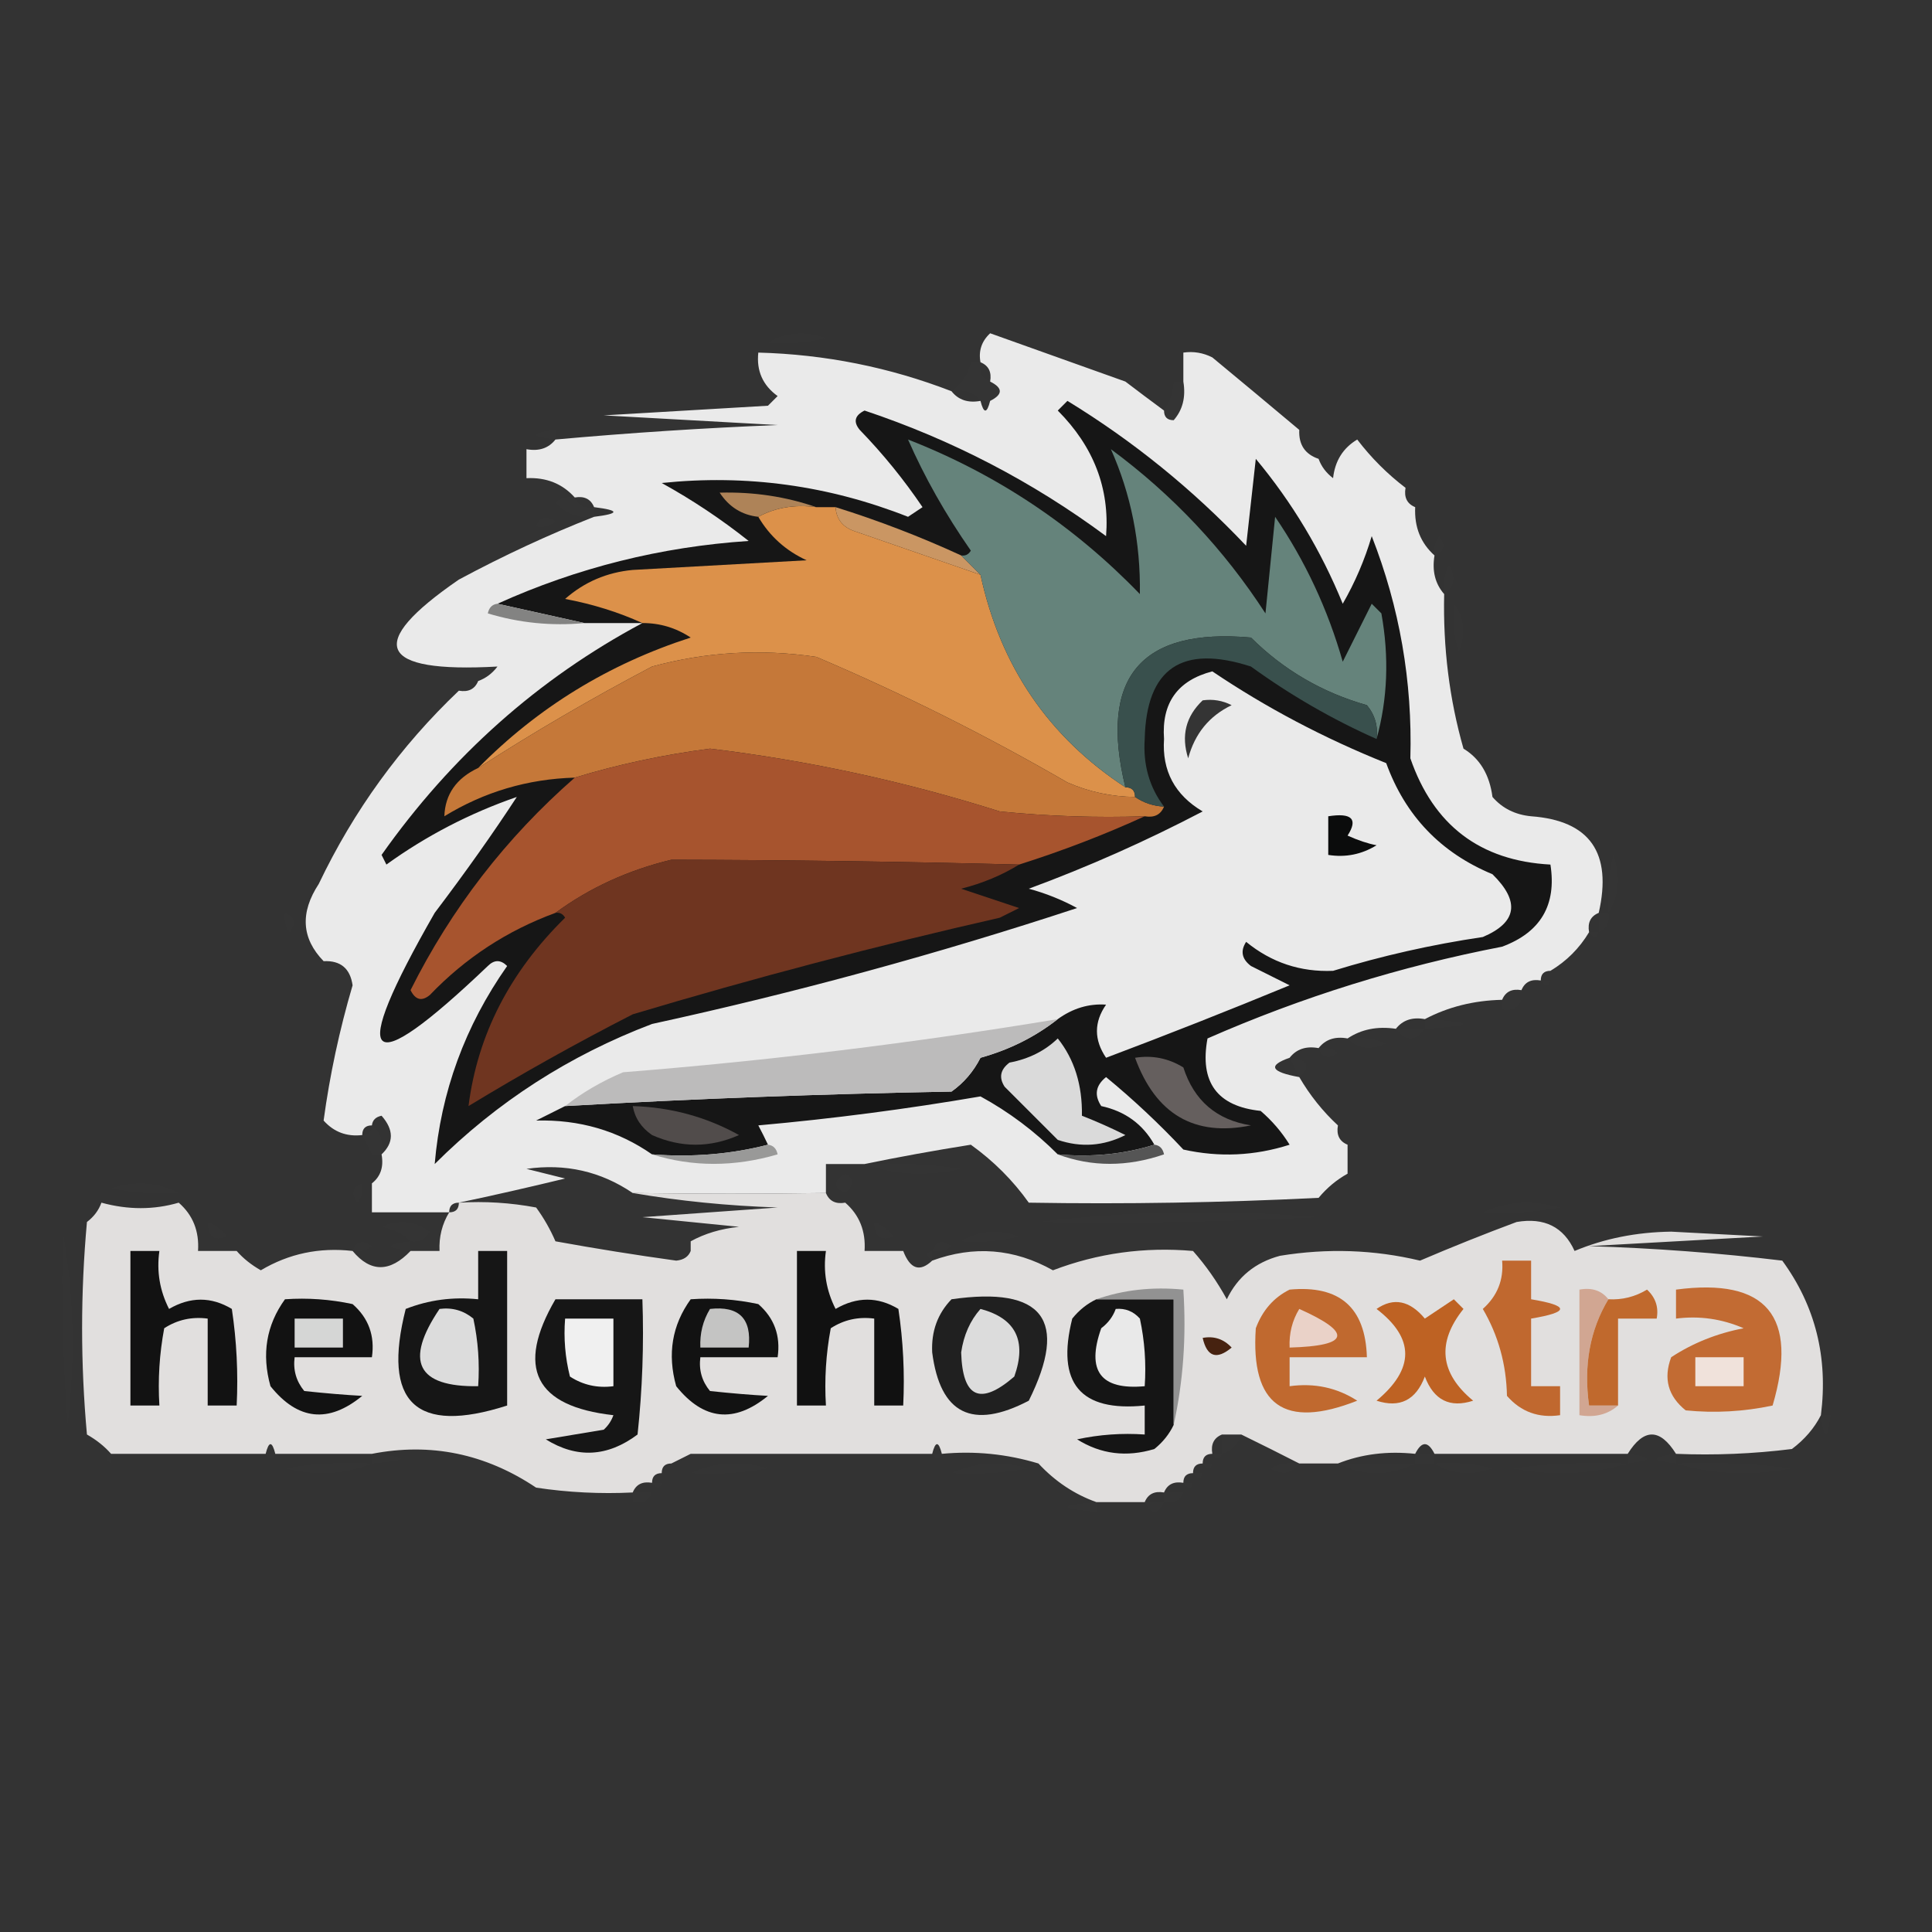 <?xml version="1.0" encoding="UTF-8"?>
<!DOCTYPE svg PUBLIC "-//W3C//DTD SVG 1.1//EN" "http://www.w3.org/Graphics/SVG/1.1/DTD/svg11.dtd">
<svg xmlns="http://www.w3.org/2000/svg" version="1.1" width="200px" height="200px" style="shape-rendering:geometricPrecision; text-rendering:geometricPrecision; image-rendering:optimizeQuality; fill-rule:evenodd; clip-rule:evenodd" xmlns:xlink="http://www.w3.org/1999/xlink">
<rect width="100%" height="100%" fill="#333333" stroke="none"/>
<g><path style="opacity:0.004" fill="#a2a2a2" d="M 101.5,33.5 C 101.897,32.475 102.563,32.308 103.5,33C 102.906,33.464 102.239,33.631 101.5,33.5 Z"/></g>
<g><path style="opacity:0.004" fill="#fefffe" d="M 79.5,35.5 C 81.288,34.377 83.288,34.211 85.5,35C 83.527,35.495 81.527,35.662 79.5,35.5 Z"/></g>
<g><path style="opacity:0.004" fill="#fefffe" d="M 123.5,34.5 C 124.833,35.167 124.833,35.167 123.5,34.5 Z"/></g>
<g><path style="opacity:0.993" fill="#ebebeb" d="M 116.5,39.5 C 117.795,40.488 119.128,41.488 120.5,42.5C 120.5,43.167 120.833,43.5 121.5,43.5C 121.56,44.043 121.893,44.376 122.5,44.5C 123.788,42.702 123.788,41.035 122.5,39.5C 122.5,38.5 122.5,37.5 122.5,36.5C 123.552,36.35 124.552,36.517 125.5,37C 128.531,39.508 131.531,42.008 134.5,44.5C 134.427,46.027 135.094,47.027 136.5,47.5C 136.783,48.289 137.283,48.956 138,49.5C 138.196,47.714 139.029,46.38 140.5,45.5C 141.945,47.394 143.612,49.06 145.5,50.5C 145.328,51.492 145.662,52.158 146.5,52.5C 146.402,54.553 147.069,56.22 148.5,57.5C 148.232,59.099 148.566,60.432 149.5,61.5C 149.376,67.069 150.043,72.402 151.5,77.5C 153.196,78.525 154.196,80.192 154.5,82.5C 155.514,83.674 156.847,84.34 158.5,84.5C 164.584,84.947 166.918,88.281 165.5,94.5C 164.662,94.842 164.328,95.508 164.5,96.5C 163.5,98.167 162.167,99.5 160.5,100.5C 159.833,100.5 159.5,100.833 159.5,101.5C 158.508,101.328 157.842,101.662 157.5,102.5C 156.508,102.328 155.842,102.662 155.5,103.5C 152.572,103.565 149.905,104.232 147.5,105.5C 146.209,105.263 145.209,105.596 144.5,106.5C 142.585,106.216 140.919,106.549 139.5,107.5C 138.209,107.263 137.209,107.596 136.5,108.5C 135.209,108.263 134.209,108.596 133.5,109.5C 131.207,110.301 131.54,110.968 134.5,111.5C 135.604,113.389 136.937,115.055 138.5,116.5C 138.328,117.492 138.662,118.158 139.5,118.5C 139.5,119.5 139.5,120.5 139.5,121.5C 138.373,122.122 137.373,122.955 136.5,124C 126.506,124.5 116.506,124.666 106.5,124.5C 104.854,122.188 102.854,120.188 100.5,118.5C 96.697,119.104 93.031,119.77 89.5,120.5C 88.167,120.5 86.833,120.5 85.5,120.5C 85.5,121.5 85.5,122.5 85.5,123.5C 79.044,123.597 72.377,123.597 65.5,123.5C 62.195,121.258 58.528,120.424 54.5,121C 55.833,121.333 57.167,121.667 58.5,122C 54.72,122.918 51.054,123.751 47.5,124.5C 46.833,124.5 46.5,124.833 46.5,125.5C 43.833,125.5 41.167,125.5 38.5,125.5C 38.5,124.5 38.5,123.5 38.5,122.5C 39.404,121.791 39.737,120.791 39.5,119.5C 40.782,118.292 40.782,116.958 39.5,115.5C 38.893,115.624 38.56,115.957 38.5,116.5C 37.833,116.5 37.5,116.833 37.5,117.5C 35.897,117.688 34.563,117.188 33.5,116C 34.138,111.291 35.138,106.625 36.5,102C 36.252,100.251 35.252,99.418 33.5,99.5C 31.212,97.145 31.045,94.479 33,91.5C 36.619,83.919 41.452,77.252 47.5,71.5C 48.492,71.672 49.158,71.338 49.5,70.5C 50.289,70.217 50.956,69.717 51.5,69C 39.104,69.69 37.771,66.69 47.5,60C 52.137,57.511 56.804,55.344 61.5,53.5C 64.167,53.167 64.167,52.833 61.5,52.5C 61.158,51.662 60.492,51.328 59.5,51.5C 58.22,50.069 56.553,49.402 54.5,49.5C 54.5,48.5 54.5,47.5 54.5,46.5C 55.791,46.737 56.791,46.404 57.5,45.5C 65.142,44.808 72.808,44.308 80.5,44C 74.5,43.667 68.5,43.333 62.5,43C 68.167,42.667 73.833,42.333 79.5,42C 79.833,41.667 80.167,41.333 80.5,41C 78.963,39.89 78.296,38.39 78.5,36.5C 85.409,36.682 92.075,38.015 98.5,40.5C 99.209,41.404 100.209,41.737 101.5,41.5C 101.833,42.833 102.167,42.833 102.5,41.5C 103.833,40.833 103.833,40.167 102.5,39.5C 102.672,38.508 102.338,37.842 101.5,37.5C 101.281,36.325 101.614,35.325 102.5,34.5C 107.19,36.174 111.857,37.841 116.5,39.5 Z M 122.5,39.5 C 123.788,41.035 123.788,42.702 122.5,44.5C 121.893,44.376 121.56,44.043 121.5,43.5C 122.434,42.432 122.768,41.099 122.5,39.5 Z"/></g>
<g><path style="opacity:0.004" fill="#fefffe" d="M 100.5,37.5 C 99.833,36.167 99.833,36.167 100.5,37.5 Z"/></g>
<g><path style="opacity:0.004" fill="#fefffe" d="M 76.5,37.5 C 77.833,38.167 77.833,38.167 76.5,37.5 Z"/></g>
<g><path style="opacity:0.004" fill="#fefffe" d="M 100.5,37.5 C 100.833,37.5 101.167,37.5 101.5,37.5C 101.328,38.492 101.662,39.158 102.5,39.5C 102.5,40.167 102.5,40.833 102.5,41.5C 102.167,41.5 101.833,41.5 101.5,41.5C 100.791,40.596 99.791,40.263 98.5,40.5C 99.551,39.778 100.218,38.778 100.5,37.5 Z"/></g>
<g><path style="opacity:0.004" fill="#fefffe" d="M 116.5,38.5 C 117.833,39.167 117.833,39.167 116.5,38.5 Z"/></g>
<g><path style="opacity:0.004" fill="#4e4e4e" d="M 121.5,39.5 C 120.475,39.103 120.308,38.437 121,37.5C 121.464,38.094 121.631,38.761 121.5,39.5 Z"/></g>
<g><path style="opacity:0.006" fill="#fefffe" d="M 121.5,39.5 C 121.833,39.5 122.167,39.5 122.5,39.5C 122.768,41.099 122.434,42.432 121.5,43.5C 120.833,43.5 120.5,43.167 120.5,42.5C 121.11,41.609 121.443,40.609 121.5,39.5 Z"/></g>
<g><path style="opacity:0.004" fill="#b8b8b8" d="M 57.5,44.5 C 58.251,43.426 59.251,43.26 60.5,44C 59.552,44.483 58.552,44.65 57.5,44.5 Z"/></g>
<g><path style="opacity:0.004" fill="#fefffe" d="M 134.5,43.5 C 135.833,44.167 135.833,44.167 134.5,43.5 Z"/></g>
<g><path style="opacity:0.004" fill="#000000" d="M 139.5,43.5 C 140.833,44.167 140.833,44.167 139.5,43.5 Z"/></g>
<g><path style="opacity:0.004" fill="#fefffe" d="M 57.5,44.5 C 57.5,44.833 57.5,45.167 57.5,45.5C 54.833,45.167 54.833,44.833 57.5,44.5 Z"/></g>
<g><path style="opacity:0.008" fill="#fefffe" d="M 136.5,46.5 C 137.833,47.167 137.833,47.167 136.5,46.5 Z"/></g>
<g><path style="opacity:0.004" fill="#fefffe" d="M 145.5,49.5 C 146.833,50.167 146.833,50.167 145.5,49.5 Z"/></g>
<g><path style="opacity:0.004" fill="#fefffe" d="M 146.5,51.5 C 147.833,52.167 147.833,52.167 146.5,51.5 Z"/></g>
<g><path style="opacity:0.007" fill="#e5e5e5" d="M 59.5,51.5 C 59.842,52.338 60.508,52.672 61.5,52.5C 61.5,52.833 61.5,53.167 61.5,53.5C 59.897,53.688 58.563,53.188 57.5,52C 58.094,51.536 58.761,51.369 59.5,51.5 Z"/></g>
<g><path style="opacity:0.004" fill="#fefffe" d="M 55.5,54.5 C 55.897,53.475 56.563,53.308 57.5,54C 56.906,54.464 56.239,54.631 55.5,54.5 Z"/></g>
<g><path style="opacity:0.004" fill="#fefffe" d="M 147.5,53.5 C 148.833,54.167 148.833,54.167 147.5,53.5 Z"/></g>
<g><path style="opacity:0.004" fill="#fefffe" d="M 148.5,57.5 C 148.369,56.761 148.536,56.094 149,55.5C 149.692,56.437 149.525,57.103 148.5,57.5 Z"/></g>
<g><path style="opacity:0.004" fill="#fefffe" d="M 149.5,61.5 C 149.351,60.448 149.517,59.448 150,58.5C 150.74,59.749 150.573,60.749 149.5,61.5 Z"/></g>
<g><path style="opacity:1" fill="#161616" d="M 119.5,118.5 C 116.375,119.479 113.042,119.813 109.5,119.5C 107.109,117.106 104.443,115.106 101.5,113.5C 93.879,114.808 86.212,115.808 78.5,116.5C 78.863,117.183 79.196,117.85 79.5,118.5C 75.702,119.483 71.702,119.817 67.5,119.5C 63.967,117.045 59.967,115.878 55.5,116C 56.527,115.487 57.527,114.987 58.5,114.5C 71.808,113.741 85.142,113.241 98.5,113C 99.77,112.1 100.77,110.934 101.5,109.5C 104.507,108.663 107.174,107.33 109.5,105.5C 111.052,104.378 112.718,103.878 114.5,104C 113.24,105.814 113.24,107.647 114.5,109.5C 120.873,107.098 127.206,104.598 133.5,102C 132.167,101.333 130.833,100.667 129.5,100C 128.549,99.282 128.383,98.449 129,97.5C 131.615,99.64 134.615,100.64 138,100.5C 143.034,98.951 148.201,97.784 153.5,97C 157.048,95.494 157.381,93.327 154.5,90.5C 149.14,88.276 145.474,84.443 143.5,79C 137.063,76.418 131.063,73.252 125.5,69.5C 121.899,70.436 120.233,72.769 120.5,76.5C 120.279,79.791 121.613,82.291 124.5,84C 118.667,87.055 112.667,89.722 106.5,92C 108.246,92.471 109.913,93.138 111.5,94C 97.049,98.757 82.382,102.757 67.5,106C 58.924,109.257 51.424,114.09 45,120.5C 45.636,113.047 48.136,106.214 52.5,100C 51.833,99.333 51.167,99.333 50.5,100C 37.778,112.13 35.945,110.297 45,94.5C 48.219,90.25 51.053,86.25 53.5,82.5C 48.639,84.18 44.139,86.514 40,89.5C 39.833,89.167 39.667,88.833 39.5,88.5C 46.738,78.247 55.738,70.247 66.5,64.5C 64.5,64.5 62.5,64.5 60.5,64.5C 57.5,63.833 54.5,63.167 51.5,62.5C 59.756,58.769 68.423,56.603 77.5,56C 74.672,53.752 71.672,51.752 68.5,50C 77.271,49.087 85.771,50.253 94,53.5C 94.5,53.167 95,52.833 95.5,52.5C 93.573,49.65 91.406,46.983 89,44.5C 88.312,43.668 88.479,43.002 89.5,42.5C 98.557,45.528 106.89,49.861 114.5,55.5C 114.885,50.567 113.218,46.234 109.5,42.5C 109.833,42.167 110.167,41.833 110.5,41.5C 117.308,45.661 123.475,50.661 129,56.5C 129.333,53.5 129.667,50.5 130,47.5C 133.755,52.003 136.755,57.003 139,62.5C 140.275,60.283 141.275,57.949 142,55.5C 144.886,62.865 146.22,70.532 146,78.5C 148.397,85.442 153.231,89.109 160.5,89.5C 161.154,93.683 159.488,96.516 155.5,98C 144.944,100.041 134.777,103.207 125,107.5C 124.164,112.027 125.997,114.527 130.5,115C 131.687,116.019 132.687,117.186 133.5,118.5C 129.878,119.659 126.211,119.825 122.5,119C 119.984,116.317 117.317,113.817 114.5,111.5C 113.417,112.365 113.251,113.365 114,114.5C 116.463,115.032 118.297,116.366 119.5,118.5 Z"/></g>
<g><path style="opacity:1" fill="#ca9663" d="M 86.5,52.5 C 90.948,53.892 95.282,55.559 99.5,57.5C 100.167,58.167 100.833,58.833 101.5,59.5C 97.188,58.014 92.855,56.514 88.5,55C 87.244,54.583 86.577,53.75 86.5,52.5 Z"/></g>
<g><path style="opacity:1" fill="#dc914a" d="M 84.5,52.5 C 85.167,52.5 85.833,52.5 86.5,52.5C 86.577,53.75 87.244,54.583 88.5,55C 92.855,56.514 97.188,58.014 101.5,59.5C 103.55,68.96 108.55,76.294 116.5,81.5C 117.167,81.5 117.5,81.833 117.5,82.5C 115.073,82.477 112.74,81.977 110.5,81C 102.081,76.124 93.414,71.79 84.5,68C 78.747,67.149 73.08,67.483 67.5,69C 61.281,72.271 55.281,75.771 49.5,79.5C 55.664,73.244 62.998,68.744 71.5,66C 69.975,64.991 68.308,64.491 66.5,64.5C 64.046,63.379 61.379,62.546 58.5,62C 60.49,60.249 62.823,59.249 65.5,59C 71.5,58.667 77.5,58.333 83.5,58C 81.34,57.004 79.673,55.504 78.5,53.5C 80.265,52.539 82.265,52.205 84.5,52.5 Z"/></g>
<g><path style="opacity:1" fill="#65837b" d="M 142.5,76.5 C 142.67,75.178 142.337,74.011 141.5,73C 136.876,71.689 132.876,69.356 129.5,66C 118.07,64.977 113.737,70.144 116.5,81.5C 108.55,76.294 103.55,68.96 101.5,59.5C 100.833,58.833 100.167,58.167 99.5,57.5C 99.938,57.565 100.272,57.399 100.5,57C 97.874,53.228 95.707,49.395 94,45.5C 103.171,49.085 111.171,54.418 118,61.5C 118.078,56.168 117.078,51.168 115,46.5C 121.376,51.209 126.709,56.875 131,63.5C 131.333,60.167 131.667,56.833 132,53.5C 135.12,58.077 137.454,63.077 139,68.5C 140,66.5 141,64.5 142,62.5C 142.333,62.833 142.667,63.167 143,63.5C 143.814,68.02 143.647,72.354 142.5,76.5 Z"/></g>
<g><path style="opacity:1" fill="#ae8358" d="M 84.5,52.5 C 82.265,52.205 80.265,52.539 78.5,53.5C 76.804,53.315 75.471,52.481 74.5,51C 78.001,50.904 81.334,51.404 84.5,52.5 Z"/></g>
<g><path style="opacity:0.004" fill="#fefffe" d="M 150.5,62.5 C 151.613,63.946 151.78,65.613 151,67.5C 150.506,65.866 150.34,64.199 150.5,62.5 Z"/></g>
<g><path style="opacity:1" fill="#838382" d="M 51.5,62.5 C 54.5,63.167 57.5,63.833 60.5,64.5C 57.102,64.82 53.768,64.487 50.5,63.5C 50.624,62.893 50.957,62.56 51.5,62.5 Z"/></g>
<g><path style="opacity:1" fill="#c57839" d="M 117.5,82.5 C 118.391,83.11 119.391,83.443 120.5,83.5C 120.158,84.338 119.492,84.672 118.5,84.5C 113.489,84.666 108.489,84.499 103.5,84C 93.699,80.899 83.699,78.733 73.5,77.5C 68.632,78.136 63.965,79.136 59.5,80.5C 54.623,80.64 50.123,81.973 46,84.5C 46.077,82.228 47.243,80.562 49.5,79.5C 55.281,75.771 61.281,72.271 67.5,69C 73.08,67.483 78.747,67.149 84.5,68C 93.414,71.79 102.081,76.124 110.5,81C 112.74,81.977 115.073,82.477 117.5,82.5 Z"/></g>
<g><path style="opacity:1" fill="#39504d" d="M 142.5,76.5 C 137.929,74.47 133.596,71.97 129.5,69C 122.34,66.683 118.673,69.183 118.5,76.5C 118.319,79.163 118.985,81.497 120.5,83.5C 119.391,83.443 118.391,83.11 117.5,82.5C 117.5,81.833 117.167,81.5 116.5,81.5C 113.737,70.144 118.07,64.977 129.5,66C 132.876,69.356 136.876,71.689 141.5,73C 142.337,74.011 142.67,75.178 142.5,76.5 Z"/></g>
<g><path style="opacity:0.004" fill="#fefffe" d="M 150.5,68.5 C 151.833,69.167 151.833,69.167 150.5,68.5 Z"/></g>
<g><path style="opacity:0.004" fill="#cbcbcb" d="M 49.5,70.5 C 48.508,70.328 47.842,70.662 47.5,71.5C 46.234,70.91 44.901,70.41 43.5,70C 45.712,69.211 47.712,69.377 49.5,70.5 Z"/></g>
<g><path style="opacity:0.004" fill="#d6d6d6" d="M 151.5,77.5 C 151.338,75.473 151.505,73.473 152,71.5C 152.789,73.712 152.622,75.712 151.5,77.5 Z"/></g>
<g><path style="opacity:1" fill="#343434" d="M 124.5,72.5 C 125.552,72.35 126.552,72.517 127.5,73C 125.185,74.109 123.685,75.943 123,78.5C 122.252,76.16 122.752,74.16 124.5,72.5 Z"/></g>
<g><path style="opacity:1" fill="#a7542e" d="M 118.5,84.5 C 114.345,86.402 110.011,88.069 105.5,89.5C 93.492,89.19 81.492,89.023 69.5,89C 65.019,90.078 61.02,91.911 57.5,94.5C 52.512,96.328 48.178,99.161 44.5,103C 43.668,103.688 43.002,103.521 42.5,102.5C 46.724,94.053 52.39,86.72 59.5,80.5C 63.965,79.136 68.632,78.136 73.5,77.5C 83.699,78.733 93.699,80.899 103.5,84C 108.489,84.499 113.489,84.666 118.5,84.5 Z"/></g>
<g><path style="opacity:0.004" fill="#fefffe" d="M 154.5,81.5 C 155.833,82.167 155.833,82.167 154.5,81.5 Z"/></g>
<g><path style="opacity:0.004" fill="#fefffe" d="M 35.5,82.5 C 36.833,83.167 36.833,83.167 35.5,82.5 Z"/></g>
<g><path style="opacity:0.004" fill="#cfcfcf" d="M 158.5,84.5 C 159.946,83.387 161.613,83.22 163.5,84C 161.866,84.493 160.199,84.66 158.5,84.5 Z"/></g>
<g><path style="opacity:1" fill="#0b0c0c" d="M 137.5,84.5 C 139.942,84.119 140.609,84.786 139.5,86.5C 140.603,86.998 141.603,87.331 142.5,87.5C 140.955,88.452 139.288,88.785 137.5,88.5C 137.5,87.167 137.5,85.833 137.5,84.5 Z"/></g>
<g><path style="opacity:0.004" fill="#fefffe" d="M 166.5,94.5 C 166.338,92.473 166.505,90.473 167,88.5C 167.789,90.712 167.622,92.712 166.5,94.5 Z"/></g>
<g><path style="opacity:1" fill="#6f3520" d="M 105.5,89.5 C 103.723,90.6 101.723,91.434 99.5,92C 101.5,92.667 103.5,93.333 105.5,94C 104.833,94.333 104.167,94.667 103.5,95C 90.72,97.908 78.053,101.241 65.5,105C 59.706,107.966 54.039,111.133 48.5,114.5C 49.437,107.13 52.771,100.63 58.5,95C 58.272,94.601 57.938,94.435 57.5,94.5C 61.02,91.911 65.019,90.078 69.5,89C 81.492,89.023 93.492,89.19 105.5,89.5 Z"/></g>
<g><path style="opacity:0.004" fill="#fefffe" d="M 29.5,94.5 C 30.525,94.897 30.692,95.563 30,96.5C 29.536,95.906 29.369,95.239 29.5,94.5 Z"/></g>
<g><path style="opacity:0.004" fill="#fefffe" d="M 165.5,94.5 C 165.833,94.5 166.167,94.5 166.5,94.5C 166.672,95.492 166.338,96.158 165.5,96.5C 165.5,95.833 165.5,95.167 165.5,94.5 Z"/></g>
<g><path style="opacity:0.004" fill="#fefffe" d="M 164.5,96.5 C 164.833,96.5 165.167,96.5 165.5,96.5C 165.315,97.17 164.981,97.17 164.5,96.5 Z"/></g>
<g><path style="opacity:0.004" fill="#fefffe" d="M 33.5,99.5 C 32.833,100.167 32.833,100.167 33.5,99.5 Z"/></g>
<g><path style="opacity:0.004" fill="#fefffe" d="M 160.5,100.5 C 161.833,101.167 161.833,101.167 160.5,100.5 Z"/></g>
<g><path style="opacity:0.004" fill="#fefffe" d="M 159.5,101.5 C 159.833,101.5 160.167,101.5 160.5,101.5C 160.315,102.17 159.981,102.17 159.5,101.5 Z"/></g>
<g><path style="opacity:0.004" fill="#4e4e4e" d="M 157.5,103.5 C 157.5,103.167 157.5,102.833 157.5,102.5C 158.167,102.5 158.833,102.5 159.5,102.5C 159.158,103.338 158.492,103.672 157.5,103.5 Z"/></g>
<g><path style="opacity:0.004" fill="#fefffe" d="M 155.5,104.5 C 155.5,104.167 155.5,103.833 155.5,103.5C 156.167,103.5 156.833,103.5 157.5,103.5C 157.158,104.338 156.492,104.672 155.5,104.5 Z"/></g>
<g><path style="opacity:0.004" fill="#b8b8b8" d="M 155.5,104.5 C 154.749,105.573 153.749,105.74 152.5,105C 153.448,104.517 154.448,104.351 155.5,104.5 Z"/></g>
<g><path style="opacity:0.004" fill="#fefffe" d="M 147.5,106.5 C 147.5,106.167 147.5,105.833 147.5,105.5C 152.833,105.833 152.833,106.167 147.5,106.5 Z"/></g>
<g><path style="opacity:0.004" fill="#fefffe" d="M 144.5,106.5 C 145.5,106.5 146.5,106.5 147.5,106.5C 146.5,107.833 145.5,107.833 144.5,106.5 Z"/></g>
<g><path style="opacity:0.004" fill="#dbdbdb" d="M 32.5,106.5 C 33.629,108.628 33.796,110.961 33,113.5C 32.503,111.19 32.337,108.857 32.5,106.5 Z"/></g>
<g><path style="opacity:0.004" fill="#fefffe" d="M 139.5,107.5 C 140.873,107.343 142.207,107.51 143.5,108C 141.934,108.765 140.601,108.598 139.5,107.5 Z"/></g>
<g><path style="opacity:1" fill="#bcbbbb" d="M 109.5,105.5 C 107.174,107.33 104.507,108.663 101.5,109.5C 100.77,110.934 99.77,112.1 98.5,113C 85.142,113.241 71.808,113.741 58.5,114.5C 60.273,113.108 62.273,111.941 64.5,111C 79.603,109.801 94.603,107.968 109.5,105.5 Z"/></g>
<g><path style="opacity:1" fill="#dadada" d="M 109.5,107.5 C 111.22,109.658 112.053,112.325 112,115.5C 113.509,116.09 115.009,116.756 116.5,117.5C 114.235,118.647 111.902,118.814 109.5,118C 107.667,116.167 105.833,114.333 104,112.5C 103.383,111.551 103.549,110.718 104.5,110C 106.491,109.626 108.158,108.793 109.5,107.5 Z"/></g>
<g><path style="opacity:0.004" fill="#fefffe" d="M 136.5,108.5 C 137.239,108.369 137.906,108.536 138.5,109C 137.563,109.692 136.897,109.525 136.5,108.5 Z"/></g>
<g><path style="opacity:0.004" fill="#fefffe" d="M 133.5,109.5 C 135.424,109.711 135.757,110.377 134.5,111.5C 134.167,110.833 133.833,110.167 133.5,109.5 Z"/></g>
<g><path style="opacity:1" fill="#655f5e" d="M 117.5,109.5 C 119.288,109.215 120.955,109.548 122.5,110.5C 123.607,113.941 125.94,115.941 129.5,116.5C 123.647,117.695 119.647,115.361 117.5,109.5 Z"/></g>
<g><path style="opacity:1" fill="#514c4b" d="M 65.5,114.5 C 69.456,114.621 73.122,115.621 76.5,117.5C 73.5,118.833 70.5,118.833 67.5,117.5C 66.388,116.735 65.721,115.735 65.5,114.5 Z"/></g>
<g><path style="opacity:0.004" fill="#fefffe" d="M 138.5,115.5 C 139.833,116.167 139.833,116.167 138.5,115.5 Z"/></g>
<g><path style="opacity:0.006" fill="#fefffe" d="M 38.5,116.5 C 39.404,117.209 39.737,118.209 39.5,119.5C 39.167,119.5 38.833,119.5 38.5,119.5C 38.167,118.833 37.833,118.167 37.5,117.5C 38.167,117.5 38.5,117.167 38.5,116.5 Z"/></g>
<g><path style="opacity:0.004" fill="#fefffe" d="M 139.5,117.5 C 140.833,118.167 140.833,118.167 139.5,117.5 Z"/></g>
<g><path style="opacity:1" fill="#999998" d="M 79.5,118.5 C 80.043,118.56 80.376,118.893 80.5,119.5C 76.016,120.811 71.683,120.811 67.5,119.5C 71.702,119.817 75.702,119.483 79.5,118.5 Z"/></g>
<g><path style="opacity:1" fill="#555555" d="M 119.5,118.5 C 120.043,118.56 120.376,118.893 120.5,119.5C 116.685,120.808 113.019,120.808 109.5,119.5C 113.042,119.813 116.375,119.479 119.5,118.5 Z"/></g>
<g><path style="opacity:0.004" fill="#fefffe" d="M 140.5,119.5 C 141.833,120.167 141.833,120.167 140.5,119.5 Z"/></g>
<g><path style="opacity:0.004" fill="#b8b8b8" d="M 38.5,119.5 C 38.5,120.5 38.5,121.5 38.5,122.5C 38.167,122.5 37.833,122.5 37.5,122.5C 37.263,121.209 37.596,120.209 38.5,119.5 Z"/></g>
<g><path style="opacity:0.005" fill="#e1e1e1" d="M 89.5,120.5 C 92.85,120.335 96.183,120.502 99.5,121C 95.973,121.808 92.64,121.641 89.5,120.5 Z"/></g>
<g><path style="opacity:0.005" fill="#fefffe" d="M 87.5,123.5 C 86.227,122.923 86.227,122.257 87.5,121.5C 88.463,121.97 88.463,122.637 87.5,123.5 Z"/></g>
<g><path style="opacity:0.004" fill="#fefffe" d="M 139.5,121.5 C 140.833,122.167 140.833,122.167 139.5,121.5 Z"/></g>
<g><path style="opacity:0.004" fill="#fefffe" d="M 18.5,123.5 C 16.143,123.663 13.81,123.497 11.5,123C 14.039,122.204 16.372,122.371 18.5,123.5 Z"/></g>
<g><path style="opacity:0.004" fill="#fefffe" d="M 37.5,122.5 C 37.631,123.239 37.464,123.906 37,124.5C 36.308,123.563 36.475,122.897 37.5,122.5 Z"/></g>
<g><path style="opacity:0.004" fill="#000000" d="M 10.5,124.5 C 9.833,123.167 9.833,123.167 10.5,124.5 Z"/></g>
<g><path style="opacity:0.004" fill="#fefffe" d="M 18.5,123.5 C 19.833,124.167 19.833,124.167 18.5,123.5 Z"/></g>
<g><path style="opacity:0.004" fill="#fefffe" d="M 87.5,123.5 C 88.833,124.167 88.833,124.167 87.5,123.5 Z"/></g>
<g><path style="opacity:0.004" fill="#000000" d="M 106.5,124.5 C 105.833,125.167 105.833,125.167 106.5,124.5 Z"/></g>
<g><path style="opacity:0.004" fill="#fefffe" d="M 153.5,125.5 C 155.966,124.366 158.633,124.199 161.5,125C 158.854,125.497 156.187,125.664 153.5,125.5 Z"/></g>
<g><path style="opacity:0.964" fill="#e7e5e4" d="M 65.5,123.5 C 72.377,123.597 79.044,123.597 85.5,123.5C 85.842,124.338 86.508,124.672 87.5,124.5C 88.968,125.779 89.635,127.446 89.5,129.5C 90.833,129.5 92.167,129.5 93.5,129.5C 94.221,131.382 95.221,131.715 96.5,130.5C 100.819,128.914 104.985,129.247 109,131.5C 113.648,129.727 118.482,129.061 123.5,129.5C 124.836,131.01 126.003,132.677 127,134.5C 128.109,132.185 129.943,130.685 132.5,130C 137.419,129.198 142.252,129.365 147,130.5C 150.346,129.071 153.679,127.737 157,126.5C 159.872,126.01 161.872,127.01 163,129.5C 166.064,128.217 169.397,127.55 173,127.5C 176.167,127.667 179.333,127.833 182.5,128C 176.5,128.333 170.5,128.667 164.5,129C 171.246,129.205 177.913,129.705 184.5,130.5C 187.925,135.185 189.258,140.518 188.5,146.5C 187.814,147.848 186.814,149.015 185.5,150C 181.514,150.499 177.514,150.666 173.5,150.5C 171.833,147.833 170.167,147.833 168.5,150.5C 161.833,150.5 155.167,150.5 148.5,150.5C 147.833,149.167 147.167,149.167 146.5,150.5C 143.615,150.194 140.948,150.527 138.5,151.5C 137.167,151.5 135.833,151.5 134.5,151.5C 132.574,150.514 130.574,149.514 128.5,148.5C 127.452,146.067 126.786,146.067 126.5,148.5C 125.662,148.842 125.328,149.508 125.5,150.5C 124.833,150.5 124.5,150.833 124.5,151.5C 123.833,151.5 123.5,151.833 123.5,152.5C 122.833,152.5 122.5,152.833 122.5,153.5C 121.508,153.328 120.842,153.662 120.5,154.5C 119.508,154.328 118.842,154.662 118.5,155.5C 116.833,155.5 115.167,155.5 113.5,155.5C 111.219,154.686 109.219,153.352 107.5,151.5C 104.232,150.513 100.898,150.18 97.5,150.5C 97.167,149.167 96.833,149.167 96.5,150.5C 88.167,150.5 79.833,150.5 71.5,150.5C 70.377,149.243 69.711,149.576 69.5,151.5C 68.833,151.5 68.5,151.833 68.5,152.5C 67.833,152.5 67.5,152.833 67.5,153.5C 66.508,153.328 65.842,153.662 65.5,154.5C 62.15,154.665 58.817,154.498 55.5,154C 50.243,150.481 44.576,149.315 38.5,150.5C 35.167,150.5 31.833,150.5 28.5,150.5C 28.167,149.167 27.833,149.167 27.5,150.5C 22.167,150.5 16.833,150.5 11.5,150.5C 10.828,149.733 9.995,149.066 9,148.5C 8.333,141.167 8.333,133.833 9,126.5C 9.717,125.956 10.217,125.289 10.5,124.5C 13.256,125.254 15.922,125.254 18.5,124.5C 19.968,125.779 20.635,127.446 20.5,129.5C 21.833,129.5 23.167,129.5 24.5,129.5C 25.172,130.267 26.005,130.934 27,131.5C 29.904,129.773 33.07,129.107 36.5,129.5C 38.358,131.731 40.358,131.731 42.5,129.5C 43.5,129.5 44.5,129.5 45.5,129.5C 45.433,128.041 45.766,126.708 46.5,125.5C 47.167,125.5 47.5,125.167 47.5,124.5C 50.187,124.336 52.854,124.503 55.5,125C 56.293,126.085 56.96,127.252 57.5,128.5C 61.662,129.256 65.829,129.923 70,130.5C 70.765,130.43 71.265,130.097 71.5,129.5C 73.833,129.5 76.167,129.5 78.5,129.5C 78.65,128.448 78.483,127.448 78,126.5C 76.246,128.25 74.079,128.917 71.5,128.5C 72.952,127.698 74.618,127.198 76.5,127C 73.167,126.667 69.833,126.333 66.5,126C 71.167,125.667 75.833,125.333 80.5,125C 75.317,124.826 70.317,124.326 65.5,123.5 Z M 71.5,129.5 C 71.5,129.167 71.5,128.833 71.5,128.5C 74.079,128.917 76.246,128.25 78,126.5C 78.483,127.448 78.65,128.448 78.5,129.5C 76.167,129.5 73.833,129.5 71.5,129.5 Z M 128.5,148.5 C 127.833,148.5 127.167,148.5 126.5,148.5C 126.786,146.067 127.452,146.067 128.5,148.5 Z M 71.5,150.5 C 70.833,150.833 70.167,151.167 69.5,151.5C 69.711,149.576 70.377,149.243 71.5,150.5 Z"/></g>
<g><path style="opacity:0.008" fill="#9b9b9b" d="M 107.5,126.5 C 116.991,125.342 126.658,125.175 136.5,126C 126.839,126.5 117.172,126.666 107.5,126.5 Z"/></g>
<g><path style="opacity:0.005" fill="#fefffe" d="M 21.5,126.5 C 22.289,126.783 22.956,127.283 23.5,128C 22.184,128.528 21.517,128.028 21.5,126.5 Z"/></g>
<g><path style="opacity:0.006" fill="#fefffe" d="M 42.5,128.5 C 41.737,127.732 40.737,127.232 39.5,127C 41.259,126.202 42.925,126.369 44.5,127.5C 44.043,128.298 43.376,128.631 42.5,128.5 Z"/></g>
<g><path style="opacity:0.005" fill="#fefffe" d="M 90.5,126.5 C 91.289,126.783 91.956,127.283 92.5,128C 91.184,128.528 90.517,128.028 90.5,126.5 Z"/></g>
<g><path style="opacity:0.004" fill="#fefffe" d="M 6.5,127.5 C 7.654,133.987 7.821,140.654 7,147.5C 6.5,140.842 6.334,134.175 6.5,127.5 Z"/></g>
<g><path style="opacity:0.008" fill="#bdbdbd" d="M 99.5,128.5 C 101.288,127.378 103.288,127.211 105.5,128C 103.527,128.495 101.527,128.662 99.5,128.5 Z"/></g>
<g><path style="opacity:0.004" fill="#fefffe" d="M 24.5,128.5 C 25.833,129.167 25.833,129.167 24.5,128.5 Z"/></g>
<g><path style="opacity:0.006" fill="#fefffe" d="M 36.5,129.5 C 36.897,128.475 37.563,128.308 38.5,129C 37.906,129.464 37.239,129.631 36.5,129.5 Z"/></g>
<g><path style="opacity:0.004" fill="#fefffe" d="M 42.5,128.5 C 42.5,128.833 42.5,129.167 42.5,129.5C 39.833,129.167 39.833,128.833 42.5,128.5 Z"/></g>
<g><path style="opacity:0.004" fill="#fefffe" d="M 93.5,128.5 C 94.833,129.167 94.833,129.167 93.5,128.5 Z"/></g>
<g><path style="opacity:0.004" fill="#fefffe" d="M 96.5,129.5 C 96.897,128.475 97.563,128.308 98.5,129C 97.906,129.464 97.239,129.631 96.5,129.5 Z"/></g>
<g><path style="opacity:0.004" fill="#fefffe" d="M 123.5,128.5 C 124.833,129.167 124.833,129.167 123.5,128.5 Z"/></g>
<g><path style="opacity:1" fill="#121212" d="M 13.5,129.5 C 14.5,129.5 15.5,129.5 16.5,129.5C 16.201,131.604 16.534,133.604 17.5,135.5C 19.702,134.22 21.868,134.22 24,135.5C 24.498,138.817 24.665,142.15 24.5,145.5C 23.5,145.5 22.5,145.5 21.5,145.5C 21.5,142.5 21.5,139.5 21.5,136.5C 19.856,136.286 18.356,136.62 17,137.5C 16.503,140.146 16.336,142.813 16.5,145.5C 15.5,145.5 14.5,145.5 13.5,145.5C 13.5,140.167 13.5,134.833 13.5,129.5 Z"/></g>
<g><path style="opacity:1" fill="#111111" d="M 82.5,129.5 C 83.5,129.5 84.5,129.5 85.5,129.5C 85.201,131.604 85.534,133.604 86.5,135.5C 88.702,134.22 90.868,134.22 93,135.5C 93.498,138.817 93.665,142.15 93.5,145.5C 92.5,145.5 91.5,145.5 90.5,145.5C 90.5,142.5 90.5,139.5 90.5,136.5C 88.856,136.286 87.356,136.62 86,137.5C 85.503,140.146 85.336,142.813 85.5,145.5C 84.5,145.5 83.5,145.5 82.5,145.5C 82.5,140.167 82.5,134.833 82.5,129.5 Z"/></g>
<g><path style="opacity:0.004" fill="#fefffe" d="M 96.5,129.5 C 96.5,129.833 96.5,130.167 96.5,130.5C 95.83,130.019 95.83,129.685 96.5,129.5 Z"/></g>
<g><path style="opacity:0.004" fill="#fefffe" d="M 184.5,129.5 C 185.833,130.167 185.833,130.167 184.5,129.5 Z"/></g>
<g><path style="opacity:1" fill="#c0682f" d="M 155.5,130.5 C 156.5,130.5 157.5,130.5 158.5,130.5C 158.5,131.833 158.5,133.167 158.5,134.5C 162.5,135.167 162.5,135.833 158.5,136.5C 158.5,138.833 158.5,141.167 158.5,143.5C 159.5,143.5 160.5,143.5 161.5,143.5C 161.5,144.5 161.5,145.5 161.5,146.5C 159.278,146.822 157.444,146.155 156,144.5C 155.936,141.237 155.102,138.237 153.5,135.5C 155.005,134.158 155.672,132.492 155.5,130.5 Z"/></g>
<g><path style="opacity:1" fill="#161616" d="M 57.5,134.5 C 60.5,134.5 63.5,134.5 66.5,134.5C 66.666,139.179 66.499,143.845 66,148.5C 62.887,150.83 59.721,150.997 56.5,149C 58.5,148.667 60.5,148.333 62.5,148C 62.957,147.586 63.291,147.086 63.5,146.5C 55.367,145.589 53.367,141.589 57.5,134.5 Z"/></g>
<g><path style="opacity:1" fill="#c26b33" d="M 173.5,133.5 C 182.883,132.253 186.216,136.253 183.5,145.5C 180.507,146.135 177.507,146.301 174.5,146C 172.675,144.534 172.175,142.701 173,140.5C 175.243,139.029 177.743,138.029 180.5,137.5C 178.257,136.526 175.924,136.192 173.5,136.5C 173.5,135.5 173.5,134.5 173.5,133.5 Z"/></g>
<g><path style="opacity:1" fill="#121212" d="M 71.5,134.5 C 73.857,134.337 76.19,134.503 78.5,135C 80.155,136.444 80.822,138.278 80.5,140.5C 77.833,140.5 75.167,140.5 72.5,140.5C 72.33,141.822 72.663,142.989 73.5,144C 75.761,144.239 77.761,144.406 79.5,144.5C 76.005,147.368 72.838,147.035 70,143.5C 69.068,140.177 69.568,137.177 71.5,134.5 Z"/></g>
<g><path style="opacity:1" fill="#151515" d="M 113.5,134.5 C 116.167,134.5 118.833,134.5 121.5,134.5C 121.5,138.833 121.5,143.167 121.5,147.5C 121.047,148.458 120.381,149.292 119.5,150C 116.621,150.874 113.955,150.54 111.5,149C 113.81,148.503 116.143,148.337 118.5,148.5C 118.5,147.5 118.5,146.5 118.5,145.5C 111.818,146.175 109.318,143.175 111,136.5C 111.708,135.619 112.542,134.953 113.5,134.5 Z"/></g>
<g><path style="opacity:1" fill="#929292" d="M 113.5,134.5 C 116.287,133.523 119.287,133.19 122.5,133.5C 122.819,138.363 122.486,143.03 121.5,147.5C 121.5,143.167 121.5,138.833 121.5,134.5C 118.833,134.5 116.167,134.5 113.5,134.5 Z"/></g>
<g><path style="opacity:1" fill="#161616" d="M 49.5,129.5 C 50.5,129.5 51.5,129.5 52.5,129.5C 52.5,134.833 52.5,140.167 52.5,145.5C 43.035,148.536 39.535,145.203 42,135.5C 44.381,134.565 46.881,134.232 49.5,134.5C 49.5,132.833 49.5,131.167 49.5,129.5 Z"/></g>
<g><path style="opacity:1" fill="#dcdcdc" d="M 45.5,135.5 C 46.822,135.33 47.989,135.663 49,136.5C 49.497,138.81 49.663,141.143 49.5,143.5C 43.17,143.59 41.837,140.924 45.5,135.5 Z"/></g>
<g><path style="opacity:1" fill="#f0f0f0" d="M 58.5,136.5 C 60.167,136.5 61.833,136.5 63.5,136.5C 63.5,138.833 63.5,141.167 63.5,143.5C 61.856,143.714 60.356,143.38 59,142.5C 58.505,140.527 58.338,138.527 58.5,136.5 Z"/></g>
<g><path style="opacity:1" fill="#e9e9e9" d="M 115.5,135.5 C 116.496,135.414 117.329,135.748 118,136.5C 118.497,138.81 118.663,141.143 118.5,143.5C 113.932,143.917 112.432,141.917 114,137.5C 114.717,136.956 115.217,136.289 115.5,135.5 Z"/></g>
<g><path style="opacity:1" fill="#d1a692" d="M 166.5,134.5 C 164.586,137.684 163.92,141.351 164.5,145.5C 165.5,145.5 166.5,145.5 167.5,145.5C 166.432,146.434 165.099,146.768 163.5,146.5C 163.5,142.167 163.5,137.833 163.5,133.5C 164.791,133.263 165.791,133.596 166.5,134.5 Z"/></g>
<g><path style="opacity:1" fill="#c0692d" d="M 167.5,145.5 C 166.5,145.5 165.5,145.5 164.5,145.5C 163.92,141.351 164.586,137.684 166.5,134.5C 167.93,134.579 169.264,134.246 170.5,133.5C 171.386,134.325 171.719,135.325 171.5,136.5C 170.167,136.5 168.833,136.5 167.5,136.5C 167.5,139.5 167.5,142.5 167.5,145.5 Z"/></g>
<g><path style="opacity:0.004" fill="#e2e2e2" d="M 189.5,146.5 C 189.335,143.482 189.502,140.482 190,137.5C 190.805,140.696 190.638,143.696 189.5,146.5 Z"/></g>
<g><path style="opacity:1" fill="#c4c4c3" d="M 73.5,135.5 C 76.5,135.167 77.833,136.5 77.5,139.5C 75.833,139.5 74.167,139.5 72.5,139.5C 72.433,138.041 72.766,136.708 73.5,135.5 Z"/></g>
<g><path style="opacity:1" fill="#c0692f" d="M 133.5,133.5 C 138.682,133.018 141.349,135.351 141.5,140.5C 138.833,140.5 136.167,140.5 133.5,140.5C 133.5,141.5 133.5,142.5 133.5,143.5C 136.073,143.148 138.406,143.648 140.5,145C 132.95,147.984 129.45,145.484 130,137.5C 130.69,135.65 131.856,134.316 133.5,133.5 Z"/></g>
<g><path style="opacity:1" fill="#ead2c8" d="M 134.5,135.5 C 140.057,137.989 139.724,139.322 133.5,139.5C 133.433,138.041 133.766,136.708 134.5,135.5 Z"/></g>
<g><path style="opacity:1" fill="#462210" d="M 124.5,138.5 C 125.675,138.281 126.675,138.614 127.5,139.5C 125.948,140.798 124.948,140.465 124.5,138.5 Z"/></g>
<g><path style="opacity:1" fill="#be6223" d="M 142.5,135.5 C 144.264,134.288 145.93,134.621 147.5,136.5C 148.5,135.833 149.5,135.167 150.5,134.5C 150.833,134.833 151.167,135.167 151.5,135.5C 148.713,138.979 149.046,142.145 152.5,145C 150.094,145.779 148.427,144.946 147.5,142.5C 146.573,144.946 144.906,145.779 142.5,145C 146.457,141.704 146.457,138.537 142.5,135.5 Z"/></g>
<g><path style="opacity:1" fill="#f0e2db" d="M 175.5,140.5 C 177.167,140.5 178.833,140.5 180.5,140.5C 180.5,141.5 180.5,142.5 180.5,143.5C 178.833,143.5 177.167,143.5 175.5,143.5C 175.5,142.5 175.5,141.5 175.5,140.5 Z"/></g>
<g><path style="opacity:1" fill="#121212" d="M 29.5,134.5 C 31.857,134.337 34.19,134.503 36.5,135C 38.155,136.444 38.822,138.278 38.5,140.5C 35.833,140.5 33.167,140.5 30.5,140.5C 30.33,141.822 30.663,142.989 31.5,144C 33.761,144.239 35.761,144.406 37.5,144.5C 34.005,147.368 30.838,147.035 28,143.5C 27.068,140.177 27.568,137.177 29.5,134.5 Z"/></g>
<g><path style="opacity:1" fill="#d5d6d5" d="M 30.5,136.5 C 32.167,136.5 33.833,136.5 35.5,136.5C 35.5,137.5 35.5,138.5 35.5,139.5C 33.833,139.5 32.167,139.5 30.5,139.5C 30.5,138.5 30.5,137.5 30.5,136.5 Z"/></g>
<g><path style="opacity:1" fill="#202020" d="M 98.5,134.5 C 107.99,133.138 110.657,136.638 106.5,145C 100.657,148.05 97.324,146.383 96.5,140C 96.395,137.822 97.061,135.988 98.5,134.5 Z"/></g>
<g><path style="opacity:1" fill="#dcdcdc" d="M 101.5,135.5 C 105.146,136.462 106.313,138.795 105,142.5C 101.474,145.545 99.64,144.711 99.5,140C 99.759,138.213 100.425,136.713 101.5,135.5 Z"/></g>
<g><path style="opacity:0.004" fill="#fefffe" d="M 188.5,146.5 C 188.833,146.5 189.167,146.5 189.5,146.5C 189.167,149.167 188.833,149.167 188.5,146.5 Z"/></g>
<g><path style="opacity:0.004" fill="#fefffe" d="M 126.5,148.5 C 127.167,148.5 127.833,148.5 128.5,148.5C 128.167,149.5 127.5,150.167 126.5,150.5C 126.5,149.833 126.5,149.167 126.5,148.5 Z"/></g>
<g><path style="opacity:0.004" fill="#fefffe" d="M 11.5,150.5 C 11.5,150.833 11.5,151.167 11.5,151.5C 10.83,151.019 10.83,150.685 11.5,150.5 Z"/></g>
<g><path style="opacity:0.004" fill="#fefffe" d="M 27.5,150.5 C 27.833,150.5 28.167,150.5 28.5,150.5C 28.315,151.17 27.981,151.17 27.5,150.5 Z"/></g>
<g><path style="opacity:0.004" fill="#fefffe" d="M 38.5,151.5 C 38.5,151.167 38.5,150.833 38.5,150.5C 42.5,150.833 42.5,151.167 38.5,151.5 Z"/></g>
<g><path style="opacity:0.004" fill="#fefffe" d="M 96.5,150.5 C 96.833,150.5 97.167,150.5 97.5,150.5C 97.315,151.17 96.981,151.17 96.5,150.5 Z"/></g>
<g><path style="opacity:0.004" fill="#fefffe" d="M 125.5,150.5 C 125.833,150.5 126.167,150.5 126.5,150.5C 126.315,151.17 125.981,151.17 125.5,150.5 Z"/></g>
<g><path style="opacity:0.004" fill="#fefffe" d="M 146.5,151.5 C 146.5,151.167 146.5,150.833 146.5,150.5C 147.167,150.5 147.833,150.5 148.5,150.5C 148.5,150.833 148.5,151.167 148.5,151.5C 147.833,151.5 147.167,151.5 146.5,151.5 Z"/></g>
<g><path style="opacity:0.004" fill="#fefffe" d="M 168.5,151.5 C 168.5,151.167 168.5,150.833 168.5,150.5C 171.167,150.833 171.167,151.167 168.5,151.5 Z"/></g>
<g><path style="opacity:0.006" fill="#fefffe" d="M 173.5,150.5 C 173.5,150.833 173.5,151.167 173.5,151.5C 170.833,151.167 170.833,150.833 173.5,150.5 Z"/></g>
<g><path style="opacity:0.004" fill="#d8d8d8" d="M 11.5,151.5 C 16.511,151.334 21.511,151.501 26.5,152C 21.316,152.816 16.316,152.65 11.5,151.5 Z"/></g>
<g><path style="opacity:0.007" fill="#f1f1f1" d="M 38.5,151.5 C 35.697,152.638 32.697,152.805 29.5,152C 32.482,151.502 35.482,151.335 38.5,151.5 Z"/></g>
<g><path style="opacity:0.004" fill="#eeeeee" d="M 42.5,152.5 C 45.303,151.362 48.303,151.195 51.5,152C 48.518,152.498 45.518,152.665 42.5,152.5 Z"/></g>
<g><path style="opacity:0.006" fill="#f5f5f5" d="M 71.5,152.5 C 73.966,151.366 76.633,151.199 79.5,152C 76.854,152.497 74.187,152.664 71.5,152.5 Z"/></g>
<g><path style="opacity:0.004" fill="#eeeeee" d="M 96.5,151.5 C 91.35,152.651 86.016,152.817 80.5,152C 85.823,151.501 91.156,151.334 96.5,151.5 Z"/></g>
<g><path style="opacity:0.004" fill="#fefffe" d="M 98.5,152.5 C 100.966,151.366 103.633,151.199 106.5,152C 103.854,152.497 101.187,152.664 98.5,152.5 Z"/></g>
<g><path style="opacity:0.004" fill="#fefffe" d="M 124.5,151.5 C 124.833,151.5 125.167,151.5 125.5,151.5C 125.315,152.17 124.981,152.17 124.5,151.5 Z"/></g>
<g><path style="opacity:0.004" fill="#fefffe" d="M 134.5,151.5 C 133.749,152.573 132.749,152.74 131.5,152C 132.448,151.517 133.448,151.351 134.5,151.5 Z"/></g>
<g><path style="opacity:0.004" fill="#fefffe" d="M 138.5,151.5 C 141.167,151.5 143.833,151.5 146.5,151.5C 143.833,152.833 141.167,152.833 138.5,151.5 Z"/></g>
<g><path style="opacity:0.008" fill="#bdbdbd" d="M 148.5,151.5 C 150.527,151.338 152.527,151.505 154.5,152C 152.288,152.789 150.288,152.622 148.5,151.5 Z"/></g>
<g><path style="opacity:0.005" fill="#f8f8f8" d="M 168.5,151.5 C 164.689,152.645 160.689,152.812 156.5,152C 160.486,151.501 164.486,151.334 168.5,151.5 Z"/></g>
<g><path style="opacity:0.004" fill="#fefffe" d="M 173.5,151.5 C 177.514,151.334 181.514,151.501 185.5,152C 181.311,152.812 177.311,152.645 173.5,151.5 Z"/></g>
<g><path style="opacity:0.004" fill="#fefffe" d="M 68.5,152.5 C 69.833,153.167 69.833,153.167 68.5,152.5 Z"/></g>
<g><path style="opacity:0.004" fill="#fefffe" d="M 123.5,152.5 C 123.833,152.5 124.167,152.5 124.5,152.5C 124.315,153.17 123.981,153.17 123.5,152.5 Z"/></g>
<g><path style="opacity:0.004" fill="#fefffe" d="M 67.5,153.5 C 67.833,153.5 68.167,153.5 68.5,153.5C 68.315,154.17 67.981,154.17 67.5,153.5 Z"/></g>
<g><path style="opacity:0.004" fill="#fefffe" d="M 122.5,153.5 C 122.833,153.5 123.167,153.5 123.5,153.5C 123.315,154.17 122.981,154.17 122.5,153.5 Z"/></g>
<g><path style="opacity:0.004" fill="#fefffe" d="M 65.5,155.5 C 65.5,155.167 65.5,154.833 65.5,154.5C 66.167,154.5 66.833,154.5 67.5,154.5C 67.158,155.338 66.492,155.672 65.5,155.5 Z"/></g>
<g><path style="opacity:0.004" fill="#fefffe" d="M 120.5,155.5 C 120.5,155.167 120.5,154.833 120.5,154.5C 121.167,154.5 121.833,154.5 122.5,154.5C 122.158,155.338 121.492,155.672 120.5,155.5 Z"/></g>
<g><path style="opacity:0.004" fill="#f0f0f0" d="M 65.5,155.5 C 62.36,156.641 59.027,156.808 55.5,156C 58.817,155.502 62.15,155.335 65.5,155.5 Z"/></g>
<g><path style="opacity:0.004" fill="#fefffe" d="M 113.5,155.5 C 113.5,155.833 113.5,156.167 113.5,156.5C 109.5,156.167 109.5,155.833 113.5,155.5 Z"/></g>
<g><path style="opacity:0.004" fill="#fefffe" d="M 118.5,155.5 C 119.167,155.5 119.833,155.5 120.5,155.5C 119.833,156.833 119.167,156.833 118.5,155.5 Z"/></g>
<g><path style="opacity:0.004" fill="#909090" d="M 113.5,156.5 C 114.873,156.343 116.207,156.51 117.5,157C 115.934,157.765 114.601,157.598 113.5,156.5 Z"/></g>
</svg>
